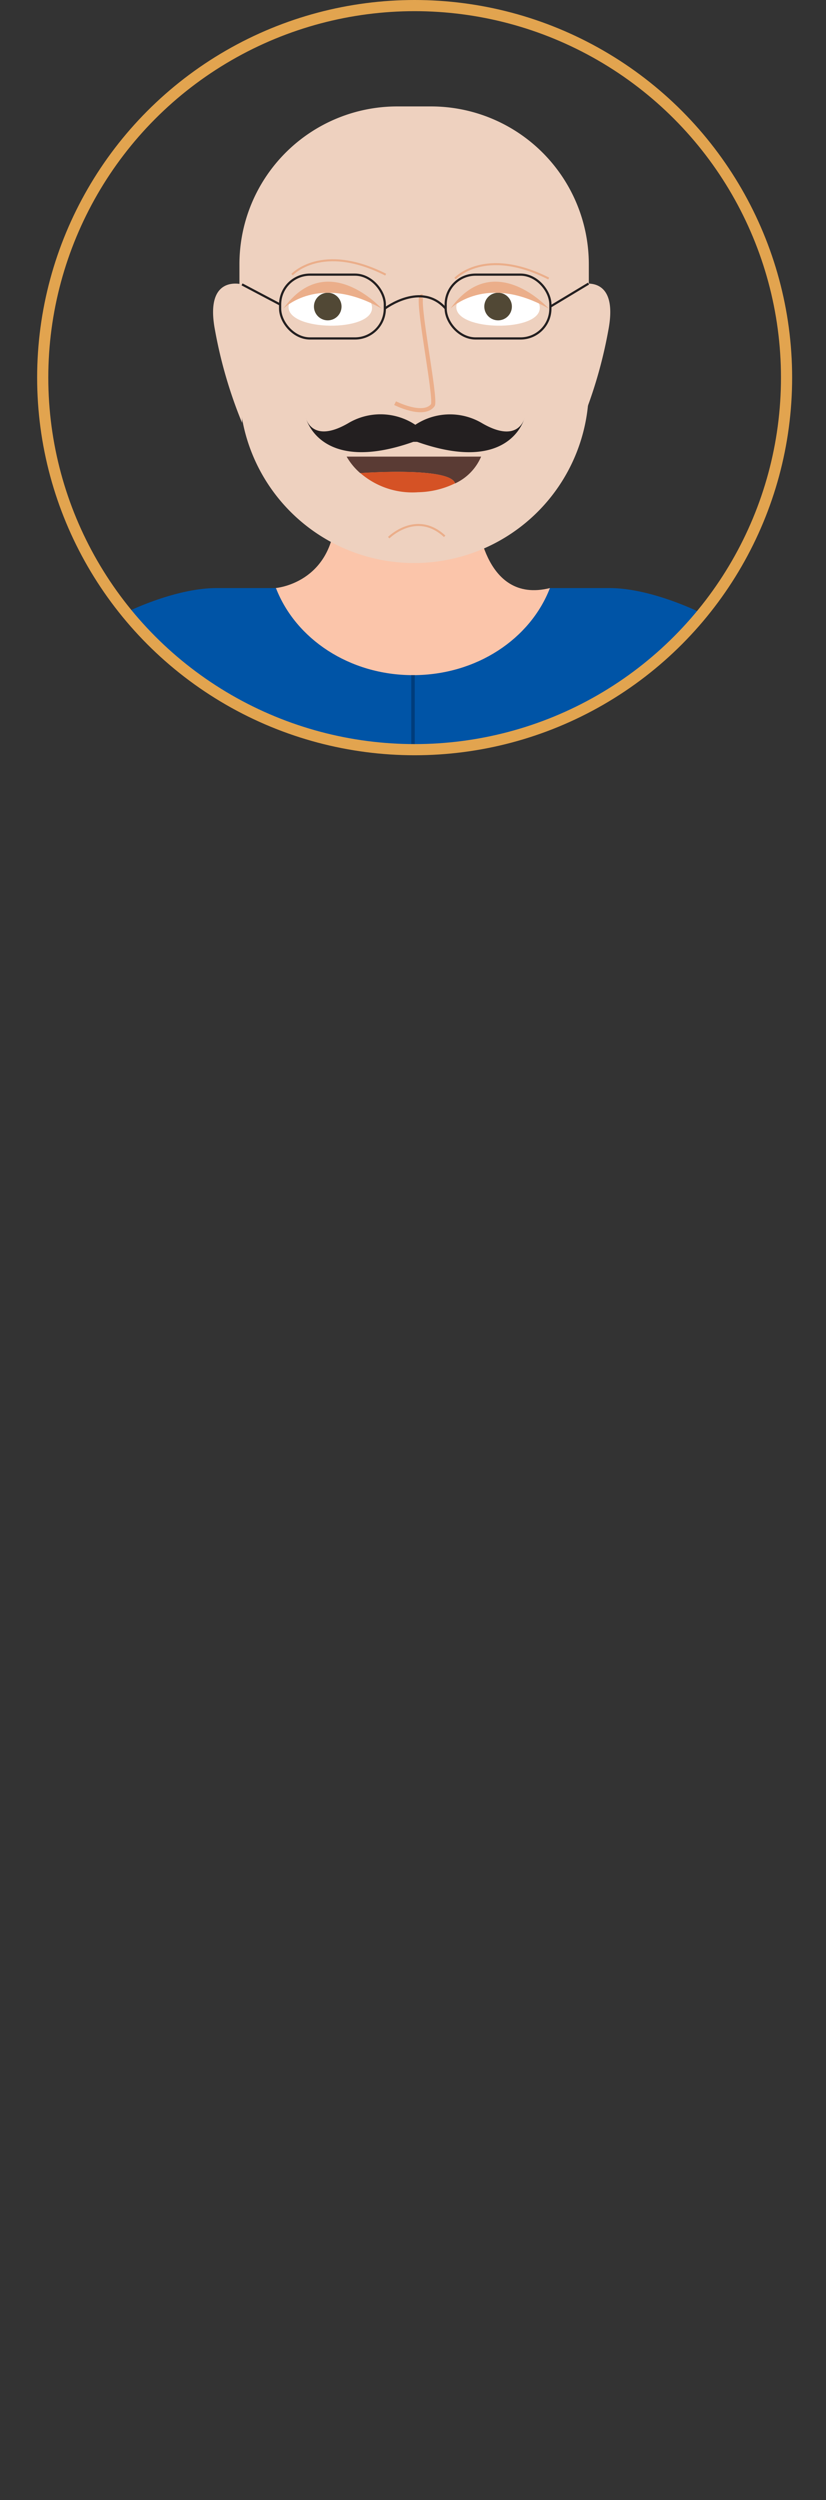 <svg xmlns="http://www.w3.org/2000/svg" xmlns:xlink="http://www.w3.org/1999/xlink" viewBox="0 0 146.58 443.5"><rect x="0" y="0" width="146.58" height="443.5" fill="#333333" stroke="none"/><defs><style>.cls-1,.cls-18{fill:none;}.cls-1{stroke:#e2a44f;stroke-width:1.98px;}.cls-1,.cls-14,.cls-15,.cls-18,.cls-7{stroke-miterlimit:10;}.cls-2{clip-path:url(#clip-path);}.cls-3{fill:#fbc5aa;}.cls-14,.cls-15,.cls-4{fill:#eed1bf;}.cls-5{fill:#d8dcec;}.cls-6{fill:#0054a6;}.cls-7{fill:#00a881;stroke:#003d7b;stroke-width:0.62px;}.cls-8{fill:#7bafde;}.cls-9{fill:#44515c;}.cls-10{fill:#003d7b;}.cls-11{fill:#fff;}.cls-12{fill:#514835;}.cls-13{fill:#ebae8a;}.cls-14,.cls-15{stroke:#ebae8a;}.cls-14{stroke-width:0.73px;}.cls-15{stroke-width:0.36px;}.cls-16{fill:#5a3b34;}.cls-17{fill:#d55225;}.cls-18{stroke:#231f20;stroke-width:0.39px;}.cls-19{fill:#231f20;}</style><clipPath id="clip-path" transform="translate(6.59)"><circle class="cls-1" cx="66.99" cy="66.99" r="66"/></clipPath></defs><title>Asset 28</title><g id="Layer_2" data-name="Layer 2"><g id="Glavno_Besedilo" data-name="Glavno Besedilo"><g class="cls-2"><path class="cls-3" d="M42.29,104.32s10.19-.76,10.66-13H78s1,16,13,13l-1.08,9.19-24.36,9.71L44.3,117.54l-5.16-10.27Z" transform="translate(6.59)"/><path class="cls-4" d="M130.57,241.77s3.6,28.39-15.85,31.24V241.08Z" transform="translate(6.59)"/><path class="cls-5" d="M140,242.16l-31.78-1.39V138.48s7.34-42.37,18.64-19.38Q136.23,183.44,140,242.16Z" transform="translate(6.59)"/><path class="cls-5" d="M-6.59,242.16l31.78-1.39V138.48S17.85,96.11,6.55,119.1Q-2.82,183.44-6.59,242.16Z" transform="translate(6.59)"/><path class="cls-6" d="M101.58,104.32H91c-3.47,9-13,15.45-24.31,15.45s-20.84-6.46-24.31-15.45H31.82c-12.81,0-33.56,13.12-25.18,14.07,3.53.4,7.89,5.39,12,17.93V249h96.2V136.32c4.07-12.54,8.43-17.53,12-17.93C135.14,117.44,114.39,104.32,101.58,104.32Z" transform="translate(6.59)"/><line class="cls-7" x1="73.29" y1="248.98" x2="73.29" y2="119.77"/><rect class="cls-8" x="25.19" y="248.98" width="96.12" height="32.46"/><polygon class="cls-8" points="73.3 281.43 57.4 429.46 39.23 429.46 25.19 281.43 73.3 281.43"/><polygon class="cls-8" points="121.31 281.43 105.5 429.46 87.42 429.46 73.46 281.43 121.31 281.43"/><path class="cls-9" d="M80.83,429.46v14h47s6.19-14.08-22.15-11.44c0,0-6.9-1.22-6-9.27" transform="translate(6.59)"/><path class="cls-9" d="M50.74,429.46v14h-47s-6.2-14.08,22.14-11.44c0,0,6.91-1.22,6.05-9.27" transform="translate(6.59)"/><circle class="cls-10" cx="81.35" cy="143.56" r="2.43"/><circle class="cls-10" cx="65.48" cy="143.56" r="2.43"/><circle class="cls-10" cx="81.35" cy="161.83" r="2.43"/><circle class="cls-10" cx="65.48" cy="161.83" r="2.43"/><circle class="cls-10" cx="81.35" cy="180.11" r="2.43"/><circle class="cls-10" cx="65.48" cy="180.11" r="2.43"/><circle class="cls-10" cx="81.35" cy="198.38" r="2.43"/><circle class="cls-10" cx="65.48" cy="198.38" r="2.43"/><circle class="cls-10" cx="81.35" cy="216.66" r="2.43"/><circle class="cls-10" cx="65.48" cy="216.66" r="2.43"/><path class="cls-4" d="M70.41,18.88h6.08a28,28,0,0,1,28,28v22a31,31,0,0,1-31,31h0a31,31,0,0,1-31-31v-22a28,28,0,0,1,28-28Z"/><path class="cls-11" d="M59.43,54.64c.06-4.77-14.75-5-14.81-.18C44.57,58.76,59.38,58.94,59.43,54.64Z" transform="translate(6.59)"/><path class="cls-11" d="M89.2,54.64c.06-4.77-14.75-5-14.81-.18C74.34,58.76,89.15,58.94,89.2,54.64Z" transform="translate(6.59)"/><circle class="cls-12" cx="58.16" cy="54.38" r="2.45"/><circle class="cls-12" cx="88.39" cy="54.38" r="2.45"/><path class="cls-13" d="M43.7,54.74s6.29-6.32,17.43,0C61.13,54.74,51.45,44,43.7,54.74Z" transform="translate(6.59)"/><path class="cls-13" d="M73.35,54.74s6.3-6.32,17.43,0C90.78,54.74,81.1,44,73.35,54.74Z" transform="translate(6.59)"/><path class="cls-14" d="M63.52,71.52s5,2.54,6.69.37c.72-1-3.14-19.73-1.88-19.34" transform="translate(6.59)"/><path class="cls-15" d="M45.24,48.72s5.24-5.74,16.61,0" transform="translate(6.59)"/><path class="cls-15" d="M74.17,49.41s5.24-5.74,16.61,0" transform="translate(6.59)"/><path class="cls-16" d="M78.79,81a9.23,9.23,0,0,1-4.62,4.76c-.87-3-16.77-1.83-16.82-1.82A11.3,11.3,0,0,1,54.92,81Z" transform="translate(6.59)"/><path class="cls-17" d="M74.17,85.74h0a15.63,15.63,0,0,1-6.57,1.58,14.12,14.12,0,0,1-10.25-3.4S73.3,82.75,74.17,85.74Z" transform="translate(6.59)"/><polygon class="cls-16" points="63.94 83.92 63.94 83.92 63.94 83.92 63.94 83.92"/><path class="cls-4" d="M36.36,50.45s-6.74-1.89-4.78,8.21A81.14,81.14,0,0,0,36.36,75Z" transform="translate(6.59)"/><path class="cls-4" d="M96.57,50.45s6.74-1.89,4.78,8.21A81.14,81.14,0,0,1,96.57,75Z" transform="translate(6.59)"/><path class="cls-15" d="M62.39,95.38s4.9-4.9,9.93-.24" transform="translate(6.59)"/><rect class="cls-18" x="79.09" y="48.72" width="18.58" height="11.32" rx="5.3"/><rect class="cls-18" x="49.71" y="48.72" width="18.58" height="11.32" rx="5.3"/><path class="cls-18" d="M61.7,54.74s6.5-4.91,10.8,0" transform="translate(6.59)"/><line class="cls-18" x1="42.95" y1="50.45" x2="49.71" y2="54.02"/><line class="cls-18" x1="104.44" y1="50.31" x2="97.68" y2="54.38"/><path class="cls-19" d="M67.1,75.35a11.18,11.18,0,0,0-11.92-.26c-6.5,3.75-7.51-1-7.51-1s2.42,10.18,19.09,4.29h.67c16.67,5.9,19.08-4.28,19.08-4.28s-1,4.75-7.51,1a11.15,11.15,0,0,0-11.91.27" transform="translate(6.59)"/></g><circle class="cls-1" cx="73.58" cy="66.99" r="66"/></g></g></svg>